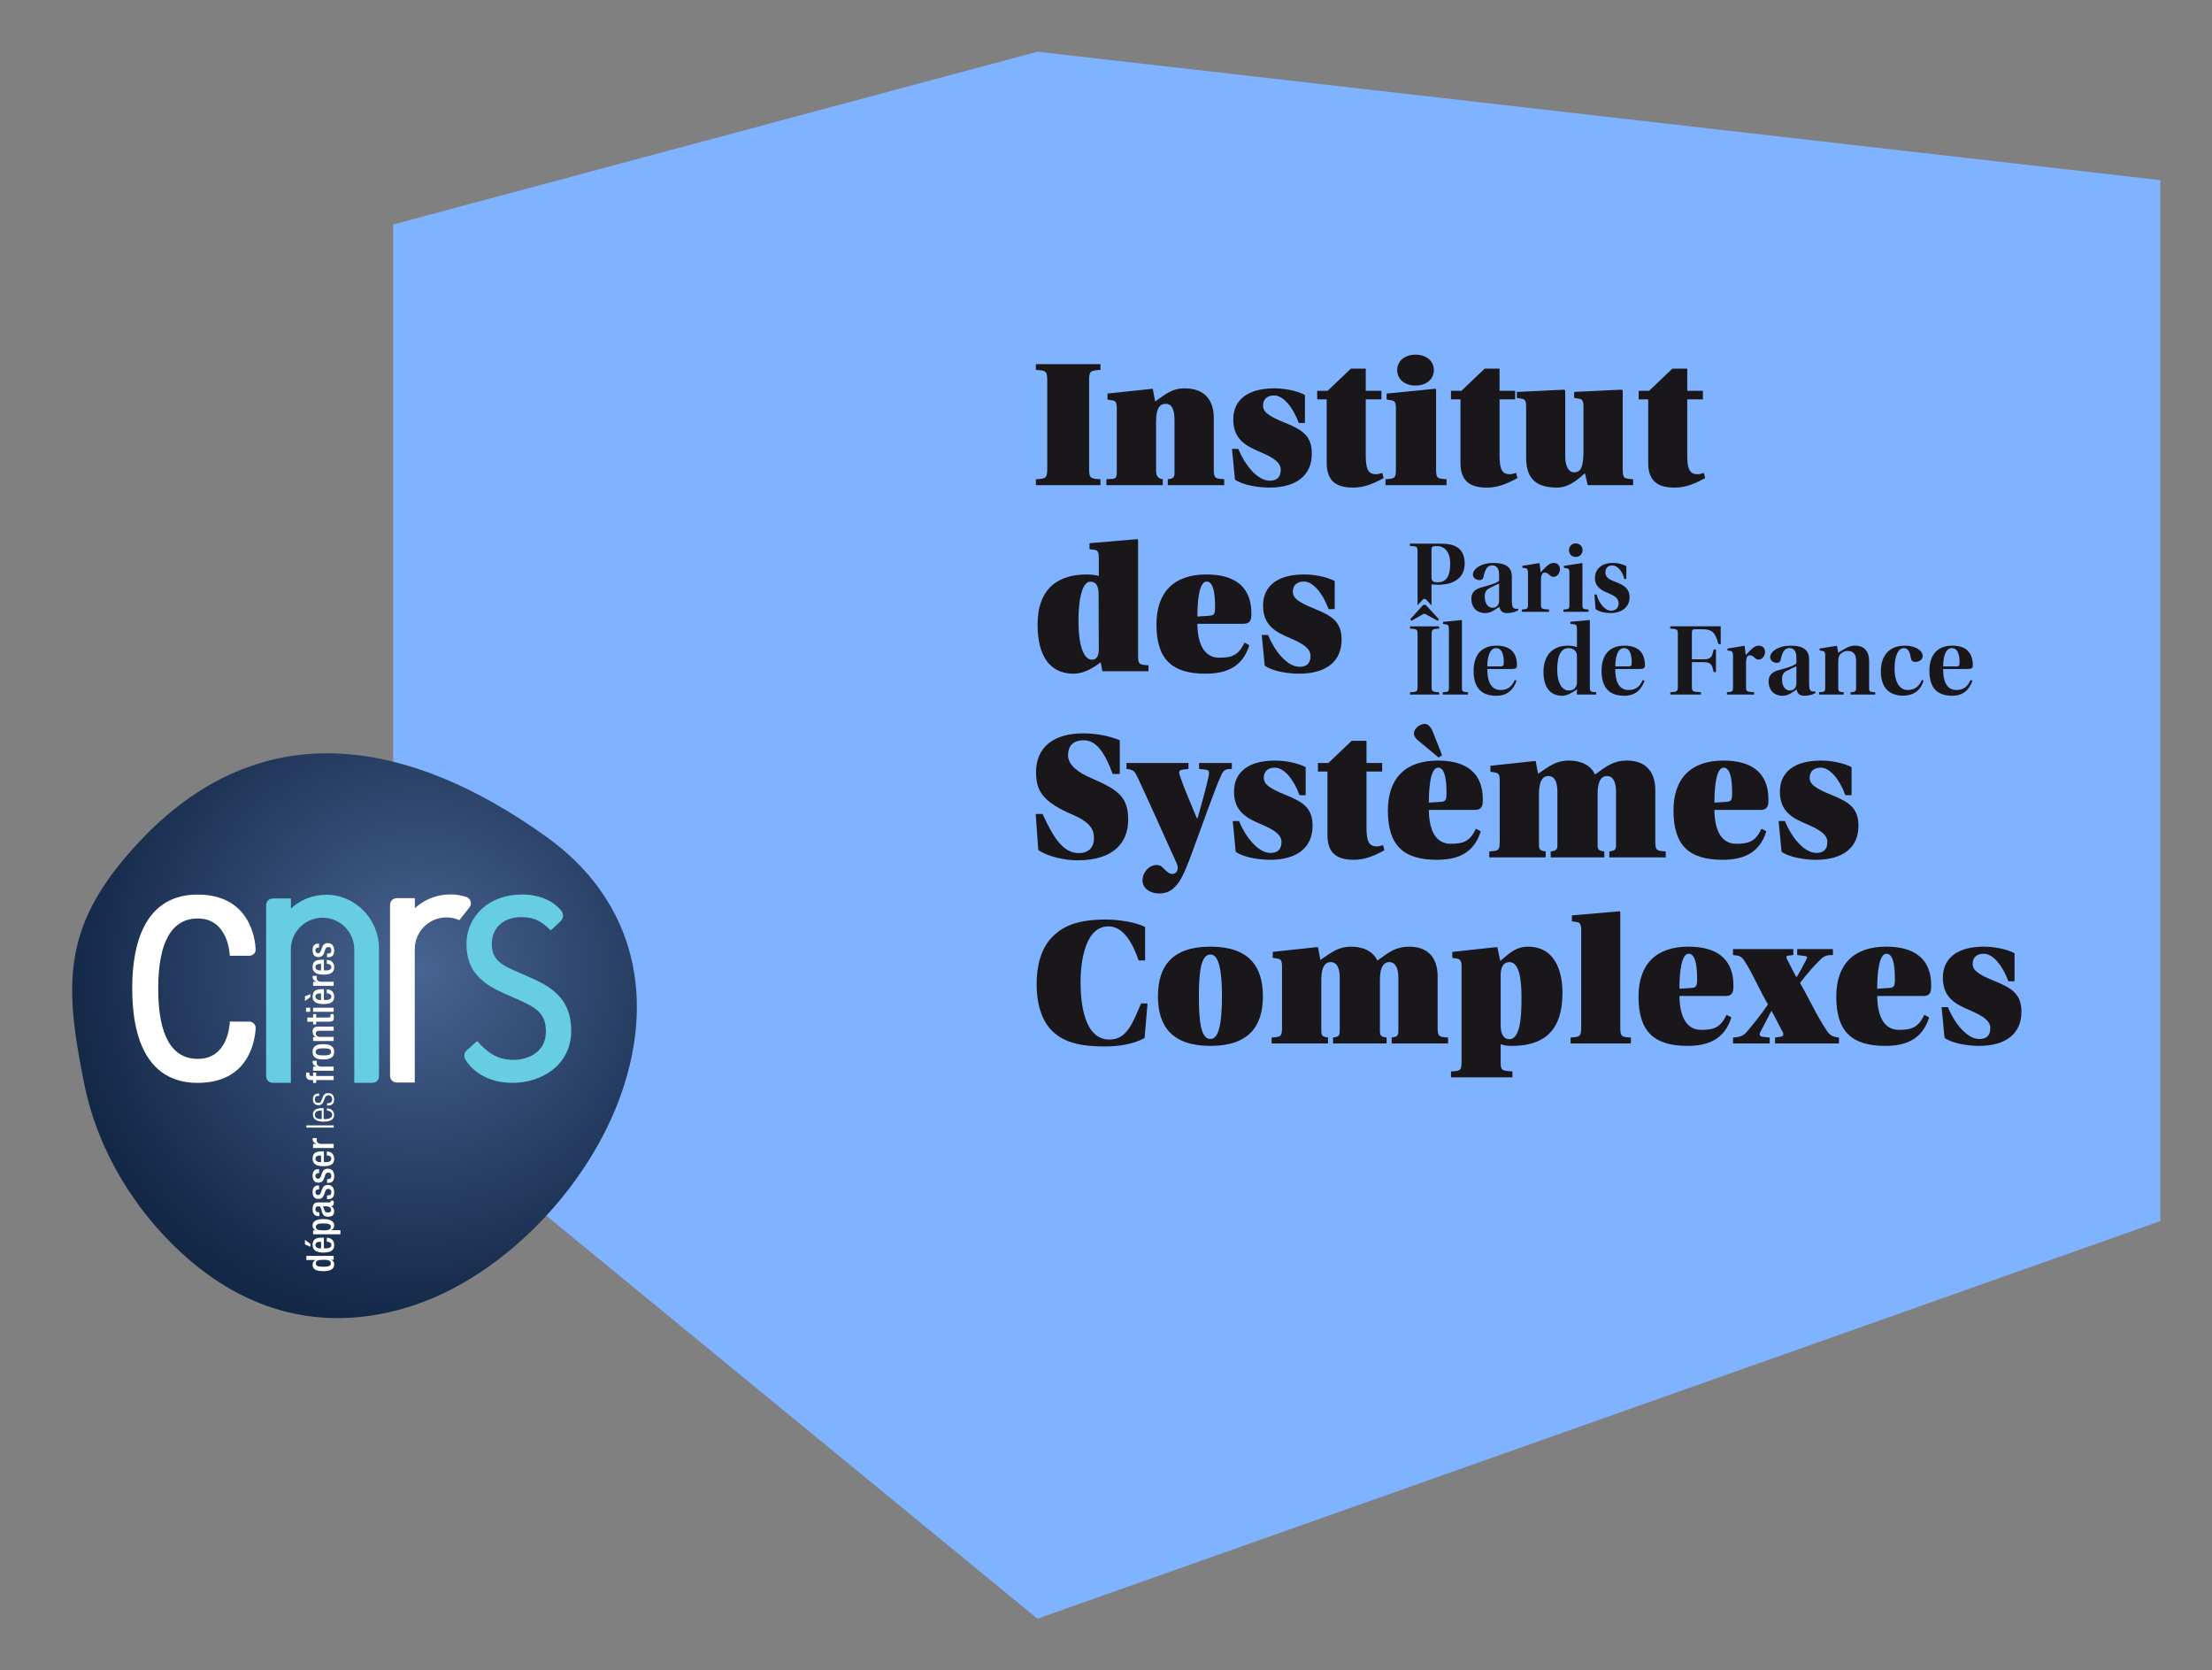 <?xml version="1.0" encoding="UTF-8" standalone="no"?>
<!-- Generator: Adobe Illustrator 14.0.0, SVG Export Plug-In . SVG Version: 6.00 Build 43363)  -->

<svg
   xmlns:dc="http://purl.org/dc/elements/1.1/"
   xmlns:cc="http://creativecommons.org/ns#"
   xmlns:rdf="http://www.w3.org/1999/02/22-rdf-syntax-ns#"
   xmlns:svg="http://www.w3.org/2000/svg"
   xmlns="http://www.w3.org/2000/svg"
   xmlns:sodipodi="http://sodipodi.sourceforge.net/DTD/sodipodi-0.dtd"
   xmlns:inkscape="http://www.inkscape.org/namespaces/inkscape"
   version="1.1"
   id="Calque_1"
   x="0px"
   y="0px"
   width="214.002"
   height="161.568"
   viewBox="0 0 214.002 161.568"
   enable-background="new 0 0 204.095 153.071"
   xml:space="preserve"
   inkscape:version="0.91 r13725"
   sodipodi:docname="logo2014.svg"><rect x="0" y="0" width="214.002" height="161.568" fill="#808080" stroke="none"/><defs
     id="defs131"><clipPath
       id="clipPath2630"><path
         inkscape:connector-curvature="0"
         id="path2632"
         d="m 113.39,491.46 h 68.03 v 68.03 h -68.03 v -68.03 z" /></clipPath><radialGradient
       gradientTransform="matrix(42.943,0,0,-42.943,155.14,533.419)"
       gradientUnits="userSpaceOnUse"
       id="radialGradient3162"
       r="1"
       cy="0"
       cx="0"><stop
         offset="0"
         style="stop-color:#486492;stop-opacity:1"
         id="stop2646" /><stop
         offset="1"
         style="stop-color:#132746;stop-opacity:1"
         id="stop2648" /></radialGradient></defs><sodipodi:namedview
     pagecolor="#ffffff"
     bordercolor="#666666"
     borderopacity="1"
     objecttolerance="10"
     gridtolerance="10"
     guidetolerance="10"
     inkscape:pageopacity="0"
     inkscape:pageshadow="2"
     inkscape:window-width="1366"
     inkscape:window-height="744"
     id="namedview129"
     showgrid="false"
     inkscape:zoom="0.54509738"
     inkscape:cx="-246.56281"
     inkscape:cy="-139.61965"
     inkscape:window-x="0"
     inkscape:window-y="24"
     inkscape:window-maximized="1"
     inkscape:current-layer="Calque_1"
     fit-margin-top="5"
     fit-margin-left="5"
     fit-margin-right="5"
     fit-margin-bottom="5" /><polygon
     points="203.709,12.914 95.076,0.492 32.744,17.207 32.744,100.925 95.076,152.06 203.709,113.599 "
     id="polygon3"
     style="fill:#80b3ff;fill-opacity:1"
     transform="translate(5.293,4.508)" /><g
     id="g25"
     transform="translate(5.293,4.508)"><g
       id="g27"><path
         d="m 100.075,40.817 c 0,0.882 0.072,0.99 1.098,1.026 l 0,0.576 -6.248,0 0,-0.576 c 1.008,-0.036 1.098,-0.145 1.098,-1.026 l 0,-8.498 c 0,-0.883 -0.09,-1.009 -1.098,-1.045 l 0,-0.558 6.248,0 0,0.558 c -1.026,0.036 -1.098,0.162 -1.098,1.045 l 0,8.498 z"
         id="path29"
         inkscape:connector-curvature="0"
         style="fill:#1a171b" /><path
         d="m 106.229,33.092 0.234,1.225 c 1.045,-0.702 1.604,-1.261 2.863,-1.261 1.908,0 2.809,1.117 2.809,2.863 l 0,4.916 c 0,0.918 0.107,0.954 1.008,1.008 l 0,0.576 -5.455,0 0,-0.576 c 0.576,-0.072 0.648,-0.18 0.648,-0.685 l 0,-5.005 c 0,-1.207 -0.342,-1.603 -0.846,-1.603 -0.576,0 -0.938,0.432 -0.938,1.71 l 0,4.664 c 0,0.504 0.09,0.846 0.648,0.918 l 0,0.576 -5.455,0 0,-0.576 c 0.917,-0.054 1.008,0.054 1.008,-0.864 l 0,-6.014 c 0,-0.486 -0.091,-0.685 -0.378,-0.738 l -0.522,-0.09 0,-0.576 4.376,-0.468 z"
         id="path31"
         inkscape:connector-curvature="0"
         style="fill:#1a171b" /><path
         d="m 113.896,38.909 0.613,0 c 0.576,1.44 1.801,3.079 3.043,3.079 0.611,0 1.062,-0.271 1.062,-1.045 0,-0.702 -0.648,-1.152 -1.891,-1.692 -1.459,-0.612 -2.701,-1.242 -2.701,-3.187 0,-1.927 1.439,-3.008 3.961,-3.008 0.955,0 2.107,0.198 2.971,0.631 l 0,2.719 -0.594,0 c -0.559,-1.513 -1.477,-2.665 -2.395,-2.665 -0.594,0 -1.062,0.307 -1.062,0.973 0,0.63 0.521,1.026 2.178,1.692 1.729,0.702 2.539,1.314 2.539,2.971 0,2.089 -1.494,3.277 -4.105,3.277 -0.918,0 -2.484,-0.181 -3.33,-0.774 l -0.289,-2.971 z"
         id="path33"
         inkscape:connector-curvature="0"
         style="fill:#1a171b" /><path
         d="m 126.839,34.119 0,5.438 c 0,1.279 0.234,1.801 0.973,1.801 0.252,0 0.414,-0.054 0.631,-0.126 l 0.125,0.504 c -1.061,0.576 -1.908,0.919 -2.951,0.919 -1.639,0 -2.557,-0.631 -2.557,-2.395 l 0,-6.141 -0.92,0 0,-0.828 1.01,0 2.25,-2.143 1.439,0 0,2.143 1.514,0 0,0.828 -1.514,0 z"
         id="path35"
         inkscape:connector-curvature="0"
         style="fill:#1a171b" /><path
         d="m 133.571,33.092 0.072,0.055 0,7.688 c 0,0.918 0.09,0.954 1.008,1.008 l 0,0.576 -5.904,0 0,-0.576 c 0.918,-0.054 1.008,-0.09 1.008,-1.008 l 0,-5.87 c 0,-0.486 -0.09,-0.685 -0.379,-0.738 l -0.521,-0.09 0,-0.576 4.716,-0.469 z m -3.691,-1.8 c 0,-0.847 0.686,-1.495 1.766,-1.495 1.098,0 1.781,0.648 1.781,1.495 0,0.846 -0.684,1.494 -1.781,1.494 -1.081,10e-4 -1.766,-0.648 -1.766,-1.494 z"
         id="path37"
         inkscape:connector-curvature="0"
         style="fill:#1a171b" /><path
         d="m 139.782,34.119 0,5.438 c 0,1.279 0.234,1.801 0.973,1.801 0.252,0 0.414,-0.054 0.629,-0.126 l 0.127,0.504 c -1.062,0.576 -1.908,0.919 -2.953,0.919 -1.639,0 -2.557,-0.631 -2.557,-2.395 l 0,-6.141 -0.918,0 0,-0.828 1.008,0 2.25,-2.143 1.441,0 0,2.143 1.512,0 0,0.828 -1.512,0 z"
         id="path39"
         inkscape:connector-curvature="0"
         style="fill:#1a171b" /><path
         d="m 148.044,41.267 c -0.307,0.216 -1.332,1.387 -2.701,1.387 -1.854,0 -2.988,-0.721 -2.988,-2.863 l 0,-4.987 c 0,-0.486 -0.107,-0.702 -0.396,-0.738 l -0.504,-0.09 0,-0.576 4.574,-0.216 0.107,0.071 0,6.374 c 0,1.026 0.377,1.549 0.846,1.549 0.523,0 0.918,-0.252 0.918,-2.017 l 0,-4.357 c 0,-0.486 -0.107,-0.702 -0.395,-0.738 l -0.506,-0.09 0,-0.576 4.574,-0.216 0.125,0.071 0,7.581 c 0,0.918 0.092,0.954 1.01,1.008 l 0,0.576 -4.395,0 -0.269,-1.153 z"
         id="path41"
         inkscape:connector-curvature="0"
         style="fill:#1a171b" /><path
         d="m 157.942,34.119 0,5.438 c 0,1.279 0.234,1.801 0.973,1.801 0.252,0 0.414,-0.054 0.631,-0.126 l 0.125,0.504 c -1.061,0.576 -1.908,0.919 -2.951,0.919 -1.639,0 -2.557,-0.631 -2.557,-2.395 l 0,-6.141 -0.92,0 0,-0.828 1.01,0 2.25,-2.143 1.439,0 0,2.143 1.514,0 0,0.828 -1.514,0 z"
         id="path43"
         inkscape:connector-curvature="0"
         style="fill:#1a171b" /></g><g
       id="g45"><path
         d="m 104.81,58.835 c 0,0.918 0.09,0.954 1.008,1.008 l 0,0.576 -4.464,0 -0.162,-0.864 c -0.99,0.738 -1.783,1.099 -2.629,1.099 -2.232,0 -3.475,-1.639 -3.475,-4.735 0,-3.619 2.089,-4.862 4.754,-4.862 0.522,0 0.954,0.072 1.17,0.145 l 0,-1.765 c 0,-0.504 -0.09,-0.702 -0.378,-0.756 l -0.522,-0.072 0,-0.576 4.644,-0.396 0.055,0.036 0,11.162 z m -3.817,-5.816 c 0,-1.242 -0.541,-1.26 -0.829,-1.26 -0.558,0 -1.116,1.044 -1.116,3.799 0,2.827 0.666,3.745 1.314,3.745 0.468,0 0.648,-0.468 0.648,-0.918 l -0.017,-5.366 z"
         id="path47"
         inkscape:connector-curvature="0"
         style="fill:#1a171b" /><path
         d="m 110.55,55.828 c 0.018,1.909 0.631,3.277 2.107,3.277 1.205,0 1.871,-0.216 2.447,-1.458 l 0.469,0.252 c -0.684,2.196 -2.34,2.755 -4.248,2.755 -3.205,0 -4.736,-1.369 -4.736,-4.754 0,-3.15 1.711,-4.844 4.826,-4.844 4.32,0 4.357,2.917 4.357,3.854 0,0.612 -0.162,0.918 -0.775,0.918 l -4.447,0 z m 1.097,-0.774 c 0.469,-0.036 0.613,-0.091 0.613,-0.811 0,-0.612 0,-2.503 -0.811,-2.503 -0.721,0 -0.9,1.818 -0.9,3.385 l 1.098,-0.071 z"
         id="path49"
         inkscape:connector-curvature="0"
         style="fill:#1a171b" /><path
         d="m 116.776,56.909 0.613,0 c 0.576,1.44 1.799,3.079 3.043,3.079 0.611,0 1.061,-0.271 1.061,-1.045 0,-0.702 -0.646,-1.152 -1.891,-1.692 -1.457,-0.612 -2.699,-1.242 -2.699,-3.187 0,-1.927 1.439,-3.008 3.961,-3.008 0.953,0 2.105,0.198 2.971,0.631 l 0,2.719 -0.594,0 c -0.559,-1.513 -1.477,-2.665 -2.395,-2.665 -0.596,0 -1.062,0.307 -1.062,0.973 0,0.63 0.521,1.026 2.178,1.692 1.729,0.702 2.539,1.314 2.539,2.971 0,2.089 -1.494,3.277 -4.105,3.277 -0.918,0 -2.484,-0.181 -3.33,-0.774 l -0.29,-2.971 z"
         id="path51"
         inkscape:connector-curvature="0"
         style="fill:#1a171b" /></g><g
       id="g53"><path
         d="m 102.361,70.353 c -0.846,-2.251 -1.656,-3.259 -2.827,-3.259 -0.738,0 -1.495,0.306 -1.495,1.458 0,0.937 0.99,1.675 2.232,2.197 2.666,1.152 3.584,1.854 3.584,4.033 0,2.088 -1.279,3.924 -4.898,3.924 -1.117,0 -2.773,-0.305 -3.799,-0.99 l -0.252,-3.493 0.666,0 c 1.062,2.323 1.999,3.782 3.511,3.782 0.9,0 1.458,-0.504 1.458,-1.424 0,-0.701 -0.162,-1.458 -1.981,-2.25 -2.989,-1.278 -3.619,-2.323 -3.619,-4.178 0,-2.341 1.656,-3.727 4.537,-3.727 1.314,0 2.575,0.252 3.565,0.666 l 0,3.259 -0.682,0 z"
         id="path55"
         inkscape:connector-curvature="0"
         style="fill:#1a171b" /><path
         d="m 113.882,69.867 c -0.648,0 -0.793,0.09 -1.062,0.685 -0.541,1.152 -1.746,4.609 -2.754,7.328 -0.865,2.322 -1.477,4.033 -3.188,4.033 -0.955,0 -1.639,-0.521 -1.639,-1.277 0,-0.775 0.648,-1.477 1.35,-1.477 0.396,0 0.504,0.143 0.756,0.396 0.254,0.252 0.486,0.467 0.775,0.467 0.449,0 0.666,-0.467 0.432,-1.008 -0.973,-2.143 -3.043,-6.77 -3.781,-8.319 -0.287,-0.594 -0.377,-0.756 -1.08,-0.828 l 0,-0.576 5.996,0 0,0.576 -0.594,0.072 c -0.342,0.036 -0.361,0.252 -0.217,0.648 0.451,1.314 1.08,2.719 1.621,4.051 l 0.072,0 c 0.449,-1.566 0.936,-3.403 1.08,-4.123 0.072,-0.378 0.018,-0.54 -0.289,-0.576 l -0.648,-0.072 0,-0.576 3.17,0 0,0.576 z"
         id="path57"
         inkscape:connector-curvature="0"
         style="fill:#1a171b" /><path
         d="m 113.968,74.909 0.613,0 c 0.576,1.441 1.801,3.08 3.043,3.08 0.611,0 1.062,-0.271 1.062,-1.045 0,-0.703 -0.648,-1.152 -1.891,-1.693 -1.459,-0.612 -2.701,-1.242 -2.701,-3.186 0,-1.927 1.439,-3.008 3.961,-3.008 0.955,0 2.107,0.198 2.971,0.631 l 0,2.719 -0.594,0 c -0.559,-1.513 -1.477,-2.665 -2.395,-2.665 -0.594,0 -1.062,0.307 -1.062,0.973 0,0.63 0.521,1.026 2.178,1.692 1.729,0.702 2.539,1.314 2.539,2.971 0,2.088 -1.494,3.277 -4.105,3.277 -0.918,0 -2.484,-0.182 -3.33,-0.775 l -0.289,-2.971 z"
         id="path59"
         inkscape:connector-curvature="0"
         style="fill:#1a171b" /><path
         d="m 126.911,70.119 0,5.438 c 0,1.279 0.234,1.801 0.973,1.801 0.252,0 0.414,-0.055 0.631,-0.127 l 0.125,0.504 c -1.061,0.576 -1.908,0.92 -2.951,0.92 -1.639,0 -2.557,-0.631 -2.557,-2.395 l 0,-6.141 -0.92,0 0,-0.828 1.01,0 2.25,-2.143 1.439,0 0,2.143 1.514,0 0,0.828 -1.514,0 z"
         id="path61"
         inkscape:connector-curvature="0"
         style="fill:#1a171b" /><path
         d="m 132.942,73.828 c 0.018,1.909 0.629,3.278 2.105,3.278 1.207,0 1.873,-0.217 2.449,-1.459 l 0.469,0.252 c -0.686,2.197 -2.342,2.756 -4.25,2.756 -3.205,0 -4.736,-1.369 -4.736,-4.754 0,-3.15 1.711,-4.844 4.826,-4.844 4.322,0 4.357,2.917 4.357,3.854 0,0.612 -0.162,0.918 -0.773,0.918 l -4.447,0 z m -0.738,-6.464 c -0.451,-0.359 -0.703,-0.576 -0.703,-0.936 0,-0.486 0.594,-0.919 1.045,-0.919 0.27,0 0.559,0.198 0.811,0.828 l 0.863,2.197 -0.324,0.234 -1.692,-1.404 z m 1.836,5.69 c 0.469,-0.036 0.611,-0.091 0.611,-0.811 0,-0.612 0,-2.503 -0.809,-2.503 -0.721,0 -0.9,1.818 -0.9,3.385 l 1.098,-0.071 z"
         id="path63"
         inkscape:connector-curvature="0"
         style="fill:#1a171b" /><path
         d="m 143.274,69.092 0.234,1.243 c 1.08,-0.721 1.709,-1.279 3.006,-1.279 1.117,0 2.107,0.45 2.504,1.351 1.133,-0.828 1.799,-1.351 3.096,-1.351 1.836,0 2.736,1.117 2.736,2.863 l 0,4.917 c 0,0.918 0.109,0.953 1.01,1.008 l 0,0.576 -5.457,0 0,-0.576 c 0.576,-0.072 0.648,-0.18 0.648,-0.686 l 0,-5.094 c 0,-0.973 -0.305,-1.513 -0.881,-1.513 -0.506,0 -0.9,0.432 -0.9,1.71 l 0,4.897 c 0,0.506 0.07,0.613 0.646,0.686 l 0,0.576 -5.186,0 0,-0.576 c 0.576,-0.072 0.648,-0.18 0.648,-0.686 l 0,-5.094 c 0,-0.973 -0.287,-1.513 -0.881,-1.513 -0.504,0 -0.9,0.432 -0.9,1.71 l 0,4.897 c 0,0.506 0.09,0.613 0.648,0.686 l 0,0.576 -5.457,0 0,-0.576 c 0.918,-0.055 1.01,-0.09 1.01,-1.008 l 0,-5.871 c 0,-0.486 -0.092,-0.685 -0.379,-0.738 l -0.521,-0.09 0,-0.576 4.376,-0.469 z"
         id="path65"
         inkscape:connector-curvature="0"
         style="fill:#1a171b" /><path
         d="m 160.571,73.828 c 0.018,1.909 0.631,3.278 2.107,3.278 1.205,0 1.871,-0.217 2.447,-1.459 l 0.469,0.252 c -0.684,2.197 -2.34,2.756 -4.248,2.756 -3.205,0 -4.736,-1.369 -4.736,-4.754 0,-3.15 1.711,-4.844 4.826,-4.844 4.32,0 4.357,2.917 4.357,3.854 0,0.612 -0.162,0.918 -0.775,0.918 l -4.447,0 z m 1.098,-0.774 c 0.469,-0.036 0.613,-0.091 0.613,-0.811 0,-0.612 0,-2.503 -0.811,-2.503 -0.721,0 -0.9,1.818 -0.9,3.385 l 1.098,-0.071 z"
         id="path67"
         inkscape:connector-curvature="0"
         style="fill:#1a171b" /><path
         d="m 166.78,74.909 0.611,0 c 0.576,1.441 1.801,3.08 3.043,3.08 0.613,0 1.062,-0.271 1.062,-1.045 0,-0.703 -0.648,-1.152 -1.891,-1.693 -1.457,-0.612 -2.701,-1.242 -2.701,-3.186 0,-1.927 1.441,-3.008 3.963,-3.008 0.953,0 2.105,0.198 2.971,0.631 l 0,2.719 -0.596,0 c -0.557,-1.513 -1.477,-2.665 -2.395,-2.665 -0.594,0 -1.062,0.307 -1.062,0.973 0,0.63 0.523,1.026 2.18,1.692 1.729,0.702 2.539,1.314 2.539,2.971 0,2.088 -1.494,3.277 -4.105,3.277 -0.918,0 -2.484,-0.182 -3.332,-0.775 l -0.287,-2.971 z"
         id="path69"
         inkscape:connector-curvature="0"
         style="fill:#1a171b" /></g><g
       id="g71"><path
         d="m 104.864,88.389 c -0.504,-1.494 -1.404,-3.295 -2.917,-3.295 -2.413,0 -2.701,3.871 -2.701,5.402 0,2.143 0.396,5.545 2.791,5.545 1.603,0 2.161,-1.35 3.062,-3.492 l 0.629,0 -0.287,3.348 c -1.135,0.613 -2.521,0.811 -3.889,0.811 -2.287,0 -3.835,-0.377 -4.952,-1.404 -1.062,-0.953 -1.603,-2.646 -1.603,-4.609 0,-1.781 0.414,-3.457 1.495,-4.555 1.044,-1.081 2.449,-1.711 5.293,-1.711 0.972,0 2.899,0.253 3.708,0.738 l 0,3.223 -0.629,0 z"
         id="path73"
         inkscape:connector-curvature="0"
         style="fill:#1a171b" /><path
         d="m 111.81,96.654 c -3.727,0 -5.076,-1.91 -5.076,-4.791 0,-2.898 1.35,-4.807 5.076,-4.807 3.729,0 5.078,1.908 5.078,4.807 0,2.881 -1.35,4.791 -5.078,4.791 z m 0,-0.666 c 0.848,0 1.117,-1.639 1.117,-4.143 0,-2.377 -0.27,-4.033 -1.117,-4.033 -0.936,0 -1.115,1.801 -1.115,4.033 -10e-4,2.378 0.179,4.143 1.115,4.143 z"
         id="path75"
         inkscape:connector-curvature="0"
         style="fill:#1a171b" /><path
         d="m 122.214,87.092 0.234,1.244 c 1.08,-0.721 1.711,-1.279 3.006,-1.279 1.117,0 2.107,0.449 2.504,1.35 1.135,-0.828 1.801,-1.35 3.096,-1.35 1.838,0 2.738,1.117 2.738,2.863 l 0,4.916 c 0,0.918 0.107,0.953 1.008,1.008 l 0,0.576 -5.455,0 0,-0.576 c 0.576,-0.072 0.648,-0.18 0.648,-0.686 l 0,-5.094 c 0,-0.973 -0.307,-1.514 -0.883,-1.514 -0.504,0 -0.9,0.432 -0.9,1.711 l 0,4.896 c 0,0.506 0.072,0.613 0.648,0.686 l 0,0.576 -5.186,0 0,-0.576 c 0.576,-0.072 0.648,-0.18 0.648,-0.686 l 0,-5.094 c 0,-0.973 -0.289,-1.514 -0.883,-1.514 -0.504,0 -0.9,0.432 -0.9,1.711 l 0,4.896 c 0,0.506 0.09,0.613 0.648,0.686 l 0,0.576 -5.455,0 0,-0.576 c 0.918,-0.055 1.008,-0.09 1.008,-1.008 l 0,-5.871 c 0,-0.486 -0.09,-0.684 -0.379,-0.738 l -0.521,-0.09 0,-0.576 4.376,-0.467 z"
         id="path77"
         inkscape:connector-curvature="0"
         style="fill:#1a171b" /><path
         d="m 139.565,87.092 0.287,1.352 c 0.613,-0.486 1.369,-1.387 2.666,-1.387 3.078,0 3.35,3.223 3.35,4.412 0,2.664 -0.83,5.186 -4.916,5.186 -0.414,0 -0.756,-0.055 -1.062,-0.162 l 0,1.619 c 0,0.918 0.055,0.938 1.135,1.01 l 0,0.576 -5.941,0 0,-0.576 c 0.918,-0.037 1.025,-0.072 1.025,-1.01 l 0,-9.146 c 0,-0.486 -0.107,-0.684 -0.396,-0.738 l -0.504,-0.09 0,-0.576 4.356,-0.47 z m 0.325,7.562 c 0,0.938 0.342,1.352 0.828,1.352 1.08,0 1.188,-2.197 1.188,-3.943 0,-1.441 -0.107,-3.512 -1.17,-3.512 -0.611,0 -0.846,0.541 -0.846,1.26 l 0,4.843 z"
         id="path79"
         inkscape:connector-curvature="0"
         style="fill:#1a171b" /><path
         d="m 146.655,96.42 0,-0.576 c 0.918,-0.055 1.027,-0.09 1.027,-1.008 l 0,-9.4 c 0,-0.503 -0.109,-0.702 -0.396,-0.755 l -0.504,-0.072 0,-0.577 4.609,-0.396 0.072,0.072 0,11.129 c 0,0.918 0.107,0.953 1.025,1.008 l 0,0.576 -5.833,0 z"
         id="path81"
         inkscape:connector-curvature="0"
         style="fill:#1a171b" /><path
         d="m 157.187,91.828 c 0.02,1.908 0.631,3.277 2.107,3.277 1.207,0 1.873,-0.217 2.449,-1.459 l 0.467,0.252 c -0.684,2.197 -2.34,2.756 -4.248,2.756 -3.205,0 -4.736,-1.369 -4.736,-4.754 0,-3.15 1.711,-4.844 4.826,-4.844 4.32,0 4.357,2.916 4.357,3.854 0,0.611 -0.162,0.918 -0.775,0.918 l -4.447,0 z m 1.099,-0.773 c 0.467,-0.037 0.611,-0.092 0.611,-0.811 0,-0.613 0,-2.504 -0.811,-2.504 -0.719,0 -0.9,1.818 -0.9,3.385 l 1.1,-0.07 z"
         id="path83"
         inkscape:connector-curvature="0"
         style="fill:#1a171b" /><path
         d="m 168.202,87.867 -0.467,0.055 c -0.234,0.035 -0.252,0.125 -0.109,0.414 l 0.848,1.637 0.072,0 c 0.342,-0.557 0.611,-1.08 0.9,-1.637 0.143,-0.271 0.125,-0.344 -0.145,-0.379 l -0.721,-0.09 0,-0.576 3.457,0 0,0.576 c -0.701,-0.018 -0.936,0.162 -1.277,0.504 -0.559,0.559 -1.082,1.117 -1.91,2.197 0.828,1.404 1.656,3.24 2.576,4.59 0.342,0.506 0.557,0.613 1.188,0.686 l 0,0.576 -6.176,0 0,-0.576 0.521,-0.072 c 0.271,-0.037 0.344,-0.217 0.217,-0.451 l -1.062,-2.033 -0.035,0 c -0.217,0.359 -0.576,1.133 -1.08,2.053 -0.127,0.252 0,0.414 0.232,0.432 l 0.686,0.072 0,0.576 -3.547,0 0,-0.576 c 0.773,-0.055 1.025,-0.18 1.385,-0.613 0.758,-0.9 1.244,-1.512 2,-2.592 -0.738,-1.207 -1.494,-3.025 -2.287,-4.213 -0.307,-0.434 -0.432,-0.504 -1.098,-0.559 l 0,-0.576 5.832,0 0,0.575 z"
         id="path85"
         inkscape:connector-curvature="0"
         style="fill:#1a171b" /><path
         d="m 176.321,91.828 c 0.018,1.908 0.629,3.277 2.105,3.277 1.207,0 1.873,-0.217 2.449,-1.459 l 0.469,0.252 c -0.686,2.197 -2.342,2.756 -4.25,2.756 -3.205,0 -4.736,-1.369 -4.736,-4.754 0,-3.15 1.711,-4.844 4.826,-4.844 4.322,0 4.357,2.916 4.357,3.854 0,0.611 -0.162,0.918 -0.773,0.918 l -4.447,0 z m 1.098,-0.773 c 0.469,-0.037 0.611,-0.092 0.611,-0.811 0,-0.613 0,-2.504 -0.809,-2.504 -0.721,0 -0.9,1.818 -0.9,3.385 l 1.098,-0.07 z"
         id="path87"
         inkscape:connector-curvature="0"
         style="fill:#1a171b" /><path
         d="m 182.548,92.908 0.611,0 c 0.576,1.441 1.801,3.08 3.043,3.08 0.613,0 1.062,-0.271 1.062,-1.045 0,-0.703 -0.648,-1.152 -1.891,-1.693 -1.457,-0.611 -2.701,-1.242 -2.701,-3.186 0,-1.928 1.441,-3.008 3.963,-3.008 0.953,0 2.105,0.197 2.971,0.631 l 0,2.719 -0.596,0 c -0.557,-1.514 -1.477,-2.666 -2.395,-2.666 -0.594,0 -1.062,0.307 -1.062,0.973 0,0.631 0.523,1.027 2.18,1.693 1.729,0.701 2.539,1.314 2.539,2.971 0,2.088 -1.494,3.277 -4.105,3.277 -0.918,0 -2.484,-0.182 -3.332,-0.775 l -0.287,-2.971 z"
         id="path89"
         inkscape:connector-curvature="0"
         style="fill:#1a171b" /></g><g
       id="g91"><path
         d="m 140.97,53.6 c 0,0.56 0.1,0.689 0.25,0.749 0.109,0.04 0.25,0.04 0.369,0.03 l 0,0.14 c -0.289,0.17 -0.639,0.271 -1.109,0.271 -0.469,0 -0.639,-0.26 -0.719,-0.609 -0.33,0.209 -0.75,0.609 -1.35,0.609 -0.939,0 -1.359,-0.66 -1.359,-1.369 0,-0.51 0.209,-0.899 0.959,-1.109 0.68,-0.181 1.5,-0.41 1.729,-0.65 l 0,-0.579 c 0,-0.62 -0.26,-0.909 -0.658,-0.909 -0.391,0 -0.689,0.249 -0.859,1.139 -0.051,0.21 -0.17,0.29 -0.371,0.29 -0.229,0 -0.648,-0.14 -0.648,-0.529 0,-0.51 0.699,-1.13 1.998,-1.13 1.609,0 1.77,0.779 1.77,1.359 l 0,2.297 z m -1.231,-1.669 c -0.219,0.109 -0.6,0.27 -0.908,0.439 -0.35,0.16 -0.48,0.399 -0.48,0.85 0,0.569 0.27,1.06 0.76,1.06 0.24,0 0.629,-0.14 0.629,-0.7 l 0,-1.649 z"
         id="path93"
         inkscape:connector-curvature="0"
         style="fill:#1a171b" /><path
         d="m 143.79,53.959 c 0,0.41 0.041,0.44 0.781,0.49 l 0,0.22 -2.629,0 0,-0.22 c 0.549,-0.03 0.59,-0.08 0.59,-0.49 l 0,-3.028 c 0,-0.359 -0.08,-0.449 -0.24,-0.479 l -0.301,-0.04 0,-0.189 1.66,-0.271 0.109,0.899 c 0.59,-0.619 0.859,-0.909 1.25,-0.909 0.398,0 0.619,0.25 0.619,0.609 0,0.34 -0.25,0.74 -0.619,0.74 -0.15,0 -0.26,-0.07 -0.35,-0.15 -0.201,-0.18 -0.33,-0.27 -0.5,-0.27 -0.23,0 -0.371,0.22 -0.371,0.76 l 0,2.328 z"
         id="path95"
         inkscape:connector-curvature="0"
         style="fill:#1a171b" /><path
         d="m 146.542,50.942 c 0,-0.38 -0.07,-0.45 -0.25,-0.48 l -0.281,-0.05 0,-0.189 1.75,-0.271 0.039,0.03 0,3.978 c 0,0.43 0.041,0.45 0.59,0.49 l 0,0.22 -2.428,0 0,-0.22 c 0.529,-0.03 0.58,-0.061 0.58,-0.49 l 0,-3.018 z m 0.619,-2.889 c 0.41,0 0.65,0.3 0.65,0.649 0,0.36 -0.25,0.66 -0.66,0.66 -0.41,0 -0.65,-0.3 -0.65,-0.66 0,-0.35 0.24,-0.649 0.65,-0.649 l 0.01,0 z"
         id="path97"
         inkscape:connector-curvature="0"
         style="fill:#1a171b" /><path
         d="m 151.851,51.491 c -0.17,-0.729 -0.65,-1.309 -1.16,-1.309 -0.439,0 -0.67,0.27 -0.67,0.689 0,0.489 0.41,0.689 0.99,0.909 0.85,0.33 1.35,0.67 1.35,1.479 0,0.97 -0.76,1.529 -1.85,1.529 -0.52,0 -1.141,-0.13 -1.439,-0.39 l -0.11,-1.398 0.209,0 c 0.221,0.779 0.76,1.559 1.389,1.559 0.41,0 0.74,-0.21 0.74,-0.709 0,-0.46 -0.34,-0.72 -0.969,-0.97 -0.811,-0.319 -1.32,-0.729 -1.32,-1.449 0,-0.93 0.67,-1.489 1.719,-1.489 0.471,0 0.951,0.1 1.32,0.31 l 0,1.239 -0.199,0 z"
         id="path99"
         inkscape:connector-curvature="0"
         style="fill:#1a171b" /></g><g
       id="g101"><path
         d="m 133.21,61.879 c 0,0.48 0.061,0.54 0.73,0.57 l 0,0.22 -2.818,0 0,-0.22 c 0.699,-0.03 0.729,-0.07 0.729,-0.57 l 0,-5.007 c 0,-0.489 -0.029,-0.54 -0.729,-0.58 l 0,-0.22 2.818,0 0,0.22 c -0.66,0.04 -0.73,0.07 -0.73,0.58 l 0,5.007 z"
         id="path103"
         inkscape:connector-curvature="0"
         style="fill:#1a171b" /><path
         d="m 134.882,56.393 c 0,-0.38 -0.07,-0.47 -0.24,-0.5 l -0.33,-0.05 0,-0.2 1.818,-0.18 0.012,0.01 0,6.497 c 0,0.419 0.039,0.439 0.588,0.479 l 0,0.22 -2.438,0 0,-0.22 c 0.549,-0.03 0.59,-0.061 0.59,-0.479 l 0,-5.577 z"
         id="path105"
         inkscape:connector-curvature="0"
         style="fill:#1a171b" /><path
         d="m 138.601,60.201 c -0.01,1.079 0.291,2.029 1.279,2.029 0.689,0 1.08,-0.311 1.379,-0.97 l 0.17,0.08 c -0.299,0.84 -0.859,1.449 -1.959,1.449 -1.699,0 -2.197,-1.069 -2.197,-2.419 0,-1.329 0.59,-2.429 2.229,-2.429 1.789,0 1.969,1.249 1.969,1.909 0,0.26 -0.141,0.35 -0.48,0.35 l -2.39,0 z m 1.279,-0.25 c 0.24,0 0.311,-0.09 0.311,-0.35 0,-0.609 -0.1,-1.419 -0.75,-1.419 -0.689,0 -0.84,1.069 -0.84,1.769 l 1.279,0 z"
         id="path107"
         inkscape:connector-curvature="0"
         style="fill:#1a171b" /><path
         d="m 147.03,55.883 -0.391,-0.05 0,-0.2 1.859,-0.17 0.02,0.02 0,6.477 c 0,0.42 0.061,0.46 0.619,0.49 l 0,0.22 -1.867,0 0,-0.51 c -0.51,0.399 -1.041,0.63 -1.42,0.63 -1.15,0 -1.818,-0.79 -1.818,-2.329 0,-0.839 0.26,-1.509 0.689,-1.919 0.43,-0.399 0.979,-0.6 1.668,-0.6 0.34,0 0.66,0.05 0.881,0.15 l 0,-1.709 c 10e-4,-0.4 -0.08,-0.48 -0.24,-0.5 z m 0.241,3.258 c 0,-0.22 0,-0.409 -0.08,-0.56 -0.111,-0.22 -0.35,-0.399 -0.74,-0.399 -0.66,0 -1.09,0.609 -1.09,2.108 0,1.17 0.43,1.989 1.109,1.989 0.33,0 0.551,-0.1 0.67,-0.32 0.109,-0.149 0.131,-0.35 0.131,-0.56 l 0,-2.258 z"
         id="path109"
         inkscape:connector-curvature="0"
         style="fill:#1a171b" /><path
         d="m 150.979,60.201 c -0.01,1.079 0.291,2.029 1.279,2.029 0.691,0 1.08,-0.311 1.381,-0.97 l 0.17,0.08 c -0.301,0.84 -0.859,1.449 -1.959,1.449 -1.699,0 -2.199,-1.069 -2.199,-2.419 0,-1.329 0.59,-2.429 2.229,-2.429 1.789,0 1.969,1.249 1.969,1.909 0,0.26 -0.141,0.35 -0.48,0.35 l -2.39,0 z m 1.28,-0.25 c 0.24,0 0.311,-0.09 0.311,-0.35 0,-0.609 -0.1,-1.419 -0.75,-1.419 -0.689,0 -0.84,1.069 -0.84,1.769 l 1.279,0 z"
         id="path111"
         inkscape:connector-curvature="0"
         style="fill:#1a171b" /><path
         d="m 161.179,56.073 0,1.72 -0.221,0 c -0.299,-1.08 -0.559,-1.439 -1.568,-1.439 l -0.66,0 c -0.279,0 -0.34,0.06 -0.34,0.35 l 0,2.559 1.189,0 c 0.66,0 0.779,-0.279 0.92,-0.959 l 0.221,0 0,2.196 -0.221,0 c -0.141,-0.68 -0.26,-0.959 -0.92,-0.959 l -1.189,0 0,2.338 c 0,0.5 0.061,0.53 0.881,0.57 l 0,0.22 -2.969,0 0,-0.22 c 0.648,-0.04 0.729,-0.07 0.729,-0.57 l 0,-5.007 c 0,-0.51 -0.029,-0.54 -0.729,-0.58 l 0,-0.22 4.877,0 z"
         id="path113"
         inkscape:connector-curvature="0"
         style="fill:#1a171b" /><path
         d="m 163.63,61.959 c 0,0.41 0.041,0.44 0.779,0.49 l 0,0.22 -2.629,0 0,-0.22 c 0.551,-0.03 0.59,-0.08 0.59,-0.49 l 0,-3.028 c 0,-0.359 -0.08,-0.449 -0.238,-0.479 l -0.301,-0.04 0,-0.189 1.66,-0.271 0.109,0.899 c 0.59,-0.619 0.859,-0.909 1.248,-0.909 0.4,0 0.621,0.25 0.621,0.609 0,0.34 -0.25,0.74 -0.621,0.74 -0.148,0 -0.26,-0.07 -0.35,-0.15 -0.199,-0.18 -0.33,-0.27 -0.5,-0.27 -0.229,0 -0.369,0.22 -0.369,0.76 l 0,2.328 z"
         id="path115"
         inkscape:connector-curvature="0"
         style="fill:#1a171b" /><path
         d="m 169.729,61.6 c 0,0.56 0.1,0.689 0.25,0.749 0.109,0.04 0.25,0.04 0.369,0.03 l 0,0.14 c -0.289,0.17 -0.641,0.271 -1.109,0.271 -0.471,0 -0.641,-0.26 -0.721,-0.609 -0.328,0.209 -0.748,0.609 -1.348,0.609 -0.939,0 -1.359,-0.66 -1.359,-1.369 0,-0.51 0.209,-0.899 0.959,-1.109 0.68,-0.181 1.5,-0.41 1.729,-0.65 l 0,-0.579 c 0,-0.62 -0.26,-0.909 -0.66,-0.909 -0.389,0 -0.689,0.249 -0.859,1.139 -0.049,0.21 -0.17,0.29 -0.369,0.29 -0.23,0 -0.65,-0.14 -0.65,-0.529 0,-0.51 0.701,-1.13 2,-1.13 1.609,0 1.77,0.779 1.77,1.359 l 0,2.297 z m -1.23,-1.669 c -0.219,0.109 -0.6,0.27 -0.908,0.439 -0.352,0.16 -0.48,0.399 -0.48,0.85 0,0.569 0.27,1.06 0.76,1.06 0.24,0 0.629,-0.14 0.629,-0.7 l 0,-1.649 z"
         id="path117"
         inkscape:connector-curvature="0"
         style="fill:#1a171b" /><path
         d="m 175.538,61.99 c 0,0.43 0.041,0.42 0.59,0.46 l 0,0.22 -2.389,0 0,-0.22 c 0.4,-0.03 0.539,-0.021 0.539,-0.45 l 0,-2.608 c 0,-0.619 -0.279,-0.939 -0.789,-0.939 -0.42,0 -0.719,0.229 -0.85,0.479 -0.061,0.13 -0.09,0.34 -0.09,0.55 l 0,2.518 c 0,0.43 0.141,0.41 0.529,0.45 l 0,0.22 -2.378,0 0,-0.22 c 0.551,-0.03 0.59,-0.07 0.59,-0.5 l 0,-2.998 c 0,-0.39 -0.059,-0.47 -0.238,-0.49 l -0.301,-0.05 0,-0.189 1.67,-0.271 0.129,0.67 c 0.609,-0.37 1.039,-0.68 1.609,-0.68 0.949,0 1.379,0.58 1.379,1.479 l 0,2.569 z"
         id="path119"
         inkscape:connector-curvature="0"
         style="fill:#1a171b" /><path
         d="m 180.798,61.32 c -0.289,1.069 -1.109,1.46 -1.979,1.46 -1.359,0 -2.148,-0.8 -2.148,-2.369 0,-1.459 0.77,-2.469 2.338,-2.469 0.9,0 1.709,0.4 1.709,1.01 0,0.399 -0.41,0.56 -0.709,0.56 -0.23,0 -0.379,-0.09 -0.42,-0.3 -0.109,-0.64 -0.24,-1.029 -0.709,-1.029 -0.49,0 -0.881,0.669 -0.881,1.969 0,1.379 0.531,2.079 1.25,2.079 0.539,0 1.059,-0.19 1.398,-0.979 l 0.151,0.068 z"
         id="path121"
         inkscape:connector-curvature="0"
         style="fill:#1a171b" /><path
         d="m 182.7,60.201 c -0.01,1.079 0.289,2.029 1.279,2.029 0.689,0 1.08,-0.311 1.379,-0.97 l 0.17,0.08 c -0.299,0.84 -0.859,1.449 -1.959,1.449 -1.699,0 -2.199,-1.069 -2.199,-2.419 0,-1.329 0.59,-2.429 2.229,-2.429 1.789,0 1.971,1.249 1.971,1.909 0,0.26 -0.141,0.35 -0.48,0.35 l -2.39,0 z m 1.279,-0.25 c 0.24,0 0.311,-0.09 0.311,-0.35 0,-0.609 -0.102,-1.419 -0.75,-1.419 -0.689,0 -0.84,1.069 -0.84,1.769 l 1.279,0 z"
         id="path123"
         inkscape:connector-curvature="0"
         style="fill:#1a171b" /></g><path
       d="m 135.669,48.413 c -0.459,-0.279 -0.979,-0.34 -1.729,-0.34 l -2.828,0 0,0.22 c 0.699,0.04 0.738,0.07 0.738,0.57 l 0,5.007 c 0,0.066 0,0.123 -0.002,0.174 l 0.553,-0.611 0.229,0 0.574,0.619 C 133.202,53.999 133.2,53.94 133.2,53.87 l 0,-1.858 c 0.141,0.02 0.371,0.04 0.58,0.04 0.779,0 1.33,-0.13 1.748,-0.4 0.531,-0.31 0.881,-0.839 0.881,-1.659 0,-0.75 -0.269,-1.29 -0.74,-1.58 z m -1.859,3.398 c -0.389,0 -0.609,-0.08 -0.609,-0.43 l 0,-2.719 c 0,-0.27 0.031,-0.35 0.541,-0.35 0.709,0 1.268,0.55 1.268,1.709 -0.001,0.99 -0.251,1.79 -1.2,1.79 z"
       id="path125"
       inkscape:connector-curvature="0"
       style="fill:#1a171b" /><path
       d="m 133.8,55.536 -1.158,-0.63 c -0.09,-0.061 -0.18,-0.07 -0.271,0 l -1.119,0.63 -0.109,-0.15 1.26,-1.39 0.229,0 1.291,1.39 -0.123,0.15 z"
       id="path127"
       inkscape:connector-curvature="0"
       style="fill:#1a171b" /></g><g
     id="g2452"
     transform="matrix(0.803,0,0,-0.803,-84.386,521.173)"><g
       id="g2628"
       clip-path="url(#clipPath2630)"
       transform="translate(0.4,-1.202)"><g
         id="g2634"><g
           id="g2636"><g
             id="g2642"><path
               style="fill:url(#radialGradient3162)"
               id="path2650"
               d="m 145.96,559.44 c -9.15,0.56 -17.4,-3.01 -24.52,-10.63 -9.27,-9.91 -9.1,-16.85 -6.57,-29.28 1.66,-8.15 6.5,-16.02 13.27,-21.59 7.88,-6.47 17.13,-8.13 26.76,-4.81 10.61,3.66 20.76,14.15 24.69,25.5 4.27,12.37 0.99,23.59 -9.02,30.77 -8.61,6.18 -16.89,9.56 -24.61,10.04"
               inkscape:connector-curvature="0" /></g></g></g><g
         style="fill-rule:nonzero"
         id="g2652"><path
           style="fill:#ffffff"
           id="path2654"
           d="m 142.74,498.04 c 0,-0.29 0.23,-0.39 0.9,-0.39 0.56,0 0.91,0.07 0.91,0.42 0,0.34 -0.35,0.42 -0.87,0.42 -0.6,0 -0.94,-0.07 -0.94,-0.45 z m 1.84,0.45 0,-0.01 c 0.16,-0.07 0.37,-0.19 0.37,-0.55 0,-0.58 -0.48,-0.81 -1.33,-0.81 -1.1,0 -1.27,0.39 -1.27,0.77 0,0.26 0.13,0.47 0.35,0.56 l 0,0.01 -1.1,0 0,0.5 3.29,0 0,-0.47"
           inkscape:connector-curvature="0" /><path
           style="fill:#ffffff"
           id="path2656"
           d="m 143.37,500.66 -0.13,0 c -0.31,0 -0.55,-0.1 -0.55,-0.39 0,-0.31 0.31,-0.41 0.63,-0.41 l 0.05,0 0,0.8 z m 0.34,-0.8 0.15,0 c 0.33,0 0.75,0.04 0.75,0.41 0,0.36 -0.41,0.4 -0.55,0.4 l 0,0.47 c 0.54,0 0.89,-0.33 0.89,-0.87 0,-0.4 -0.12,-0.91 -1.26,-0.91 -0.65,0 -1.34,0.14 -1.34,0.92 0,0.69 0.41,0.87 1.1,0.87 l 0.26,0 0,-1.29 z m -2.28,0.48 0,0.55 0.66,-0.49 0,-0.34"
           inkscape:connector-curvature="0" /><path
           style="fill:#ffffff"
           id="path2658"
           d="m 144.55,502.46 c 0,0.28 -0.21,0.41 -0.89,0.41 -0.56,0 -0.92,-0.07 -0.92,-0.42 0,-0.34 0.35,-0.42 0.88,-0.42 0.59,0 0.93,0.08 0.93,0.43 z m -2.14,-0.9 0,0.47 0.3,0 0,0.01 c -0.22,0.1 -0.36,0.29 -0.36,0.56 0,0.56 0.48,0.79 1.33,0.79 1.04,0 1.27,-0.42 1.27,-0.76 0,-0.27 -0.13,-0.47 -0.35,-0.56 l 0,-0.01 1.1,0 0,-0.5"
           inkscape:connector-curvature="0" /><path
           style="fill:#ffffff"
           id="path2660"
           d="m 143.58,504.93 c 0.1,-0.13 0.16,-0.4 0.23,-0.55 0.07,-0.14 0.22,-0.2 0.4,-0.2 0.21,0 0.37,0.1 0.37,0.3 0,0.3 -0.22,0.45 -0.59,0.45 l -0.41,0 z m 0.79,0.47 c 0.09,0 0.18,0.05 0.18,0.13 0,0.03 -0.01,0.06 -0.02,0.08 l 0.32,0 c 0.03,-0.06 0.06,-0.15 0.06,-0.24 0,-0.22 -0.08,-0.41 -0.32,-0.42 l 0,-0.01 c 0.24,-0.13 0.36,-0.33 0.36,-0.62 0,-0.39 -0.22,-0.64 -0.69,-0.64 -0.56,0 -0.67,0.24 -0.78,0.57 l -0.11,0.39 c -0.05,0.18 -0.1,0.29 -0.32,0.29 -0.22,0 -0.36,-0.08 -0.36,-0.34 0,-0.33 0.23,-0.38 0.47,-0.38 l 0,-0.47 c -0.52,0 -0.81,0.22 -0.81,0.87 0,0.44 0.17,0.79 0.6,0.79"
           inkscape:connector-curvature="0" /><path
           style="fill:#ffffff"
           id="path2662"
           d="m 143.13,506.97 -0.06,0 c -0.2,0 -0.38,-0.07 -0.38,-0.32 0,-0.2 0.09,-0.36 0.32,-0.36 0.19,0 0.27,0.09 0.36,0.35 l 0.11,0.32 c 0.13,0.37 0.32,0.54 0.72,0.54 0.52,0 0.75,-0.39 0.75,-0.89 0,-0.63 -0.29,-0.82 -0.77,-0.82 l -0.09,0 0,0.45 0.08,0 c 0.28,0 0.44,0.1 0.44,0.38 0,0.27 -0.14,0.41 -0.36,0.41 -0.19,0 -0.31,-0.1 -0.37,-0.27 l -0.14,-0.41 c -0.13,-0.37 -0.32,-0.53 -0.71,-0.53 -0.47,0 -0.68,0.34 -0.68,0.85 0,0.63 0.36,0.77 0.67,0.77 l 0.11,0"
           inkscape:connector-curvature="0" /><path
           style="fill:#ffffff"
           id="path2664"
           d="m 143.13,508.93 -0.06,0 c -0.2,0 -0.38,-0.07 -0.38,-0.32 0,-0.2 0.09,-0.36 0.32,-0.36 0.19,0 0.27,0.09 0.36,0.35 l 0.11,0.32 c 0.13,0.37 0.32,0.54 0.72,0.54 0.52,0 0.75,-0.39 0.75,-0.89 0,-0.63 -0.29,-0.82 -0.77,-0.82 l -0.09,0 0,0.45 0.08,0 c 0.28,0 0.44,0.1 0.44,0.38 0,0.27 -0.14,0.41 -0.36,0.41 -0.19,0 -0.31,-0.1 -0.37,-0.27 l -0.14,-0.41 c -0.13,-0.37 -0.32,-0.53 -0.71,-0.53 -0.47,0 -0.68,0.34 -0.68,0.85 0,0.63 0.36,0.77 0.67,0.77 l 0.11,0"
           inkscape:connector-curvature="0" /><path
           style="fill:#ffffff"
           id="path2666"
           d="m 143.37,511.05 -0.13,0 c -0.31,0 -0.55,-0.1 -0.55,-0.38 0,-0.32 0.31,-0.42 0.63,-0.42 l 0.05,0 0,0.8 z m 0.34,-0.8 0.15,0 c 0.33,0 0.75,0.04 0.75,0.42 0,0.35 -0.41,0.39 -0.55,0.39 l 0,0.47 c 0.54,0 0.89,-0.33 0.89,-0.87 0,-0.4 -0.12,-0.9 -1.26,-0.9 -0.65,0 -1.34,0.13 -1.34,0.91 0,0.69 0.41,0.87 1.1,0.87 l 0.26,0"
           inkscape:connector-curvature="0" /><path
           style="fill:#ffffff"
           id="path2668"
           d="m 142.41,511.95 0,0.5 0.39,0 0,0.01 c -0.28,0.11 -0.45,0.29 -0.45,0.57 0,0.06 0.01,0.09 0.01,0.12 l 0.51,0 c -0.01,-0.03 -0.03,-0.12 -0.03,-0.2 0,-0.23 0.1,-0.5 0.56,-0.5 l 1.49,0 0,-0.5"
           inkscape:connector-curvature="0" /><path
           style="fill:#ffffff"
           id="path2670"
           d="m 141.6,514.41 3.29,0 0,0.27 -3.29,0 0,-0.27 z"
           inkscape:connector-curvature="0" /><path
           style="fill:#ffffff"
           id="path2672"
           d="m 143.45,516.47 c -0.61,-0.01 -0.83,-0.18 -0.83,-0.52 0,-0.34 0.22,-0.51 0.83,-0.52 l 0,1.04 z m 0.63,0.27 c 0.52,-0.04 0.86,-0.33 0.86,-0.79 0,-0.51 -0.36,-0.82 -1.28,-0.82 -0.84,0 -1.27,0.31 -1.27,0.85 0,0.54 0.37,0.78 1.18,0.78 l 0.11,0 0,-1.33 0.11,0 c 0.7,0 0.92,0.25 0.92,0.52 0,0.29 -0.21,0.47 -0.63,0.51"
           inkscape:connector-curvature="0" /><path
           style="fill:#ffffff"
           id="path2674"
           d="m 143.67,517.58 c -0.13,-0.34 -0.33,-0.47 -0.58,-0.47 -0.5,0 -0.7,0.31 -0.7,0.73 0,0.46 0.23,0.67 0.68,0.67 l 0.07,0 0,-0.28 -0.07,0 c -0.32,0 -0.45,-0.14 -0.45,-0.4 0,-0.32 0.17,-0.44 0.41,-0.44 0.17,0 0.31,0.05 0.41,0.33 l 0.15,0.4 c 0.13,0.33 0.36,0.45 0.62,0.45 0.42,0 0.73,-0.23 0.73,-0.75 0,-0.5 -0.21,-0.75 -0.76,-0.75 l -0.08,0 0,0.28 0.07,0 c 0.36,0 0.54,0.15 0.54,0.47 0,0.29 -0.16,0.48 -0.44,0.48 -0.21,0 -0.35,-0.09 -0.45,-0.33"
           inkscape:connector-curvature="0" /><path
           style="fill:#ffffff"
           id="path2676"
           d="m 142.78,520.14 0,-0.35 -0.37,0 0,0.35 -0.23,0 c -0.47,0 -0.62,0.22 -0.62,0.63 0,0.1 0.01,0.2 0.02,0.27 l 0.38,0 0,-0.14 c 0,-0.18 0.07,-0.27 0.23,-0.27 l 0.22,0 0,0.41 0.37,0 0,-0.41 2.11,0 0,-0.49"
           inkscape:connector-curvature="0" /><path
           style="fill:#ffffff"
           id="path2678"
           d="m 142.41,521.26 0,0.5 0.39,0 0,0.01 c -0.28,0.11 -0.45,0.29 -0.45,0.57 0,0.06 0.01,0.09 0.01,0.12 l 0.51,0 c -0.01,-0.03 -0.03,-0.12 -0.03,-0.2 0,-0.23 0.1,-0.5 0.56,-0.5 l 1.49,0 0,-0.5"
           inkscape:connector-curvature="0" /><path
           style="fill:#ffffff"
           id="path2680"
           d="m 144.58,523.54 c 0,0.36 -0.3,0.42 -0.93,0.42 -0.55,0 -0.94,-0.06 -0.94,-0.42 0,-0.36 0.39,-0.43 0.94,-0.43 0.63,0 0.93,0.07 0.93,0.43 z m -2.23,0 c 0,0.72 0.53,0.92 1.3,0.92 0.77,0 1.3,-0.23 1.3,-0.92 0,-0.69 -0.53,-0.92 -1.3,-0.92 -0.77,0 -1.3,0.2 -1.3,0.92"
           inkscape:connector-curvature="0" /><path
           style="fill:#ffffff"
           id="path2682"
           d="m 142.41,524.84 0,0.47 0.29,0 0,0.02 c -0.22,0.12 -0.35,0.36 -0.35,0.63 0,0.38 0.17,0.62 0.67,0.62 l 1.87,0 0,-0.5 -1.7,0 c -0.32,0 -0.45,-0.1 -0.45,-0.34 0,-0.21 0.16,-0.4 0.49,-0.4 l 1.66,0 0,-0.5"
           inkscape:connector-curvature="0" /><path
           style="fill:#ffffff"
           id="path2684"
           d="m 142.41,526.83 0,0.34 -0.7,0 0,0.5 0.7,0 0,0.41 0.37,0 0,-0.41 1.48,0 c 0.19,0 0.26,0.06 0.26,0.23 0,0.07 -0.01,0.13 -0.02,0.18 l 0.37,0 c 0.03,-0.11 0.04,-0.25 0.04,-0.4 0,-0.34 -0.09,-0.51 -0.6,-0.51 l -1.53,0 0,-0.34"
           inkscape:connector-curvature="0" /><path
           style="fill:#ffffff"
           id="path2686"
           d="m 142.41,528.36 0,0.49 2.48,0 0,-0.49 -2.48,0 z m -0.85,0 0,0.49 0.5,0 0,-0.49"
           inkscape:connector-curvature="0" /><path
           style="fill:#ffffff"
           id="path2688"
           d="m 143.37,530.58 -0.13,0 c -0.31,0 -0.55,-0.1 -0.55,-0.38 0,-0.32 0.31,-0.42 0.63,-0.42 l 0.05,0 0,0.8 z m 0.34,-0.8 0.15,0 c 0.33,0 0.75,0.04 0.75,0.42 0,0.35 -0.41,0.39 -0.55,0.39 l 0,0.47 c 0.54,0 0.89,-0.33 0.89,-0.87 0,-0.4 -0.12,-0.9 -1.26,-0.9 -0.65,0 -1.34,0.13 -1.34,0.91 0,0.69 0.41,0.88 1.1,0.88 l 0.26,0 0,-1.3 z m -2.28,-0.12 0,0.56 0.66,0.27 0,-0.34"
           inkscape:connector-curvature="0" /><path
           style="fill:#ffffff"
           id="path2690"
           d="m 142.41,531.49 0,0.49 0.39,0 0,0.01 c -0.28,0.11 -0.45,0.3 -0.45,0.58 0,0.05 0.01,0.08 0.01,0.12 l 0.51,0 c -0.01,-0.04 -0.03,-0.13 -0.03,-0.21 0,-0.23 0.1,-0.5 0.56,-0.5 l 1.49,0 0,-0.49"
           inkscape:connector-curvature="0" /><path
           style="fill:#ffffff"
           id="path2692"
           d="m 143.37,534.13 -0.13,0 c -0.31,0 -0.55,-0.1 -0.55,-0.38 0,-0.32 0.31,-0.41 0.63,-0.41 l 0.05,0 0,0.79 z m 0.34,-0.79 0.15,0 c 0.33,0 0.75,0.04 0.75,0.41 0,0.35 -0.41,0.39 -0.55,0.39 l 0,0.47 c 0.54,0 0.89,-0.33 0.89,-0.87 0,-0.4 -0.12,-0.9 -1.26,-0.9 -0.65,0 -1.34,0.14 -1.34,0.91 0,0.69 0.41,0.88 1.1,0.88 l 0.26,0"
           inkscape:connector-curvature="0" /><path
           style="fill:#ffffff"
           id="path2694"
           d="m 143.13,536.1 -0.06,0 c -0.2,0 -0.38,-0.06 -0.38,-0.32 0,-0.2 0.09,-0.36 0.32,-0.36 0.19,0 0.27,0.09 0.36,0.35 l 0.11,0.32 c 0.13,0.37 0.32,0.54 0.72,0.54 0.52,0 0.75,-0.39 0.75,-0.89 0,-0.62 -0.29,-0.81 -0.77,-0.81 l -0.09,0 0,0.44 0.08,0 c 0.28,0 0.44,0.1 0.44,0.38 0,0.28 -0.14,0.41 -0.36,0.41 -0.19,0 -0.31,-0.1 -0.37,-0.27 l -0.14,-0.41 c -0.13,-0.37 -0.32,-0.53 -0.71,-0.53 -0.47,0 -0.68,0.34 -0.68,0.85 0,0.63 0.36,0.77 0.67,0.77 l 0.11,0"
           inkscape:connector-curvature="0" /><path
           style="fill:#ffffff"
           id="path2696"
           d="m 134.71,527.18 -2.33,0 -0.01,-0.07 c -0.01,-0.45 -0.28,-4.42 -3.84,-4.42 -3.17,0 -4.78,2.84 -4.78,8.45 0,5.61 1.61,8.46 4.78,8.46 3.62,0 3.84,-4.24 3.84,-4.42 l 0.01,-0.07 2.33,0 c 0.22,0 0.43,0.09 0.58,0.24 0.14,0.15 0.21,0.34 0.2,0.54 -0.05,1.1 -0.61,6.59 -6.99,6.59 -5.15,0 -7.88,-3.91 -7.88,-11.32 0,-7.43 2.73,-11.36 7.88,-11.36 6.14,0 6.9,5.02 6.99,6.56 0.02,0.21 -0.06,0.41 -0.2,0.57 -0.15,0.16 -0.36,0.25 -0.58,0.25"
           inkscape:connector-curvature="0" /><path
           style="fill:#66cde2"
           id="path2698"
           d="m 168.57,532.49 -2.01,0.88 c -1.94,0.85 -2.62,1.67 -2.62,3.16 0,1.93 1.41,3.23 3.52,3.23 1.24,0 2.26,-0.26 3.51,-1.53 l 0.07,-0.07 1.07,0.98 c 0.62,0.58 0.44,1.1 0.18,1.43 -1.05,1.24 -2.72,1.92 -4.73,1.92 -3.87,0 -6.67,-2.53 -6.67,-6 0,-3.42 2.15,-4.85 4.48,-5.89 l 2.05,-0.91 c 2.06,-0.92 3.04,-1.71 3.04,-3.7 0,-2.7 -2.44,-3.42 -3.89,-3.42 -1.24,0 -2.62,0.27 -4.32,2.19 l -0.07,0.08 -1.12,-0.99 c -0.57,-0.5 -0.58,-0.93 -0.02,-1.66 1.54,-1.97 3.8,-2.39 5.42,-2.39 3.5,0 7.05,2.16 7.05,6.27 0,3.56 -1.97,5.14 -4.94,6.42"
           inkscape:connector-curvature="0" /><path
           style="fill:#66cde2"
           id="path2700"
           d="m 150.35,536 c 0,3.5 -2.84,6.46 -6.34,6.46 -1.65,0 -3.15,-0.62 -4.27,-1.66 l 0,1.21 -2.11,0 c -0.64,0 -0.88,-0.42 -0.88,-0.89 l 0,-20.44 c 0,-0.57 0.35,-0.88 0.87,-0.88 l 2.11,0 0,16.07 c 0,2.11 1.71,3.82 3.82,3.82 2.11,0 3.82,-1.71 3.82,-3.82 l 0,-16.07 2.1,0 c 0.58,0 0.88,0.32 0.88,0.88 l 0,15.32"
           inkscape:connector-curvature="0" /><path
           style="fill:#ffffff"
           id="path2702"
           d="m 161.25,540.94 c 0.11,0.13 0.17,0.3 0.17,0.49 0,0.35 -0.22,0.65 -0.54,0.76 -0.61,0.2 -1.26,0.31 -1.94,0.31 -1.64,0 -3.14,-0.63 -4.27,-1.66 l 0,1.21 -2.11,0 c -0.64,0 -0.88,-0.42 -0.88,-0.89 l 0,-20.44 c 0,-0.57 0.35,-0.88 0.87,-0.88 l 2.11,0 0,16.07 c 0,2.11 1.71,3.82 3.82,3.82 0.56,0 1.08,-0.12 1.55,-0.33 l 1.22,1.53"
           inkscape:connector-curvature="0" /></g></g></g></svg>